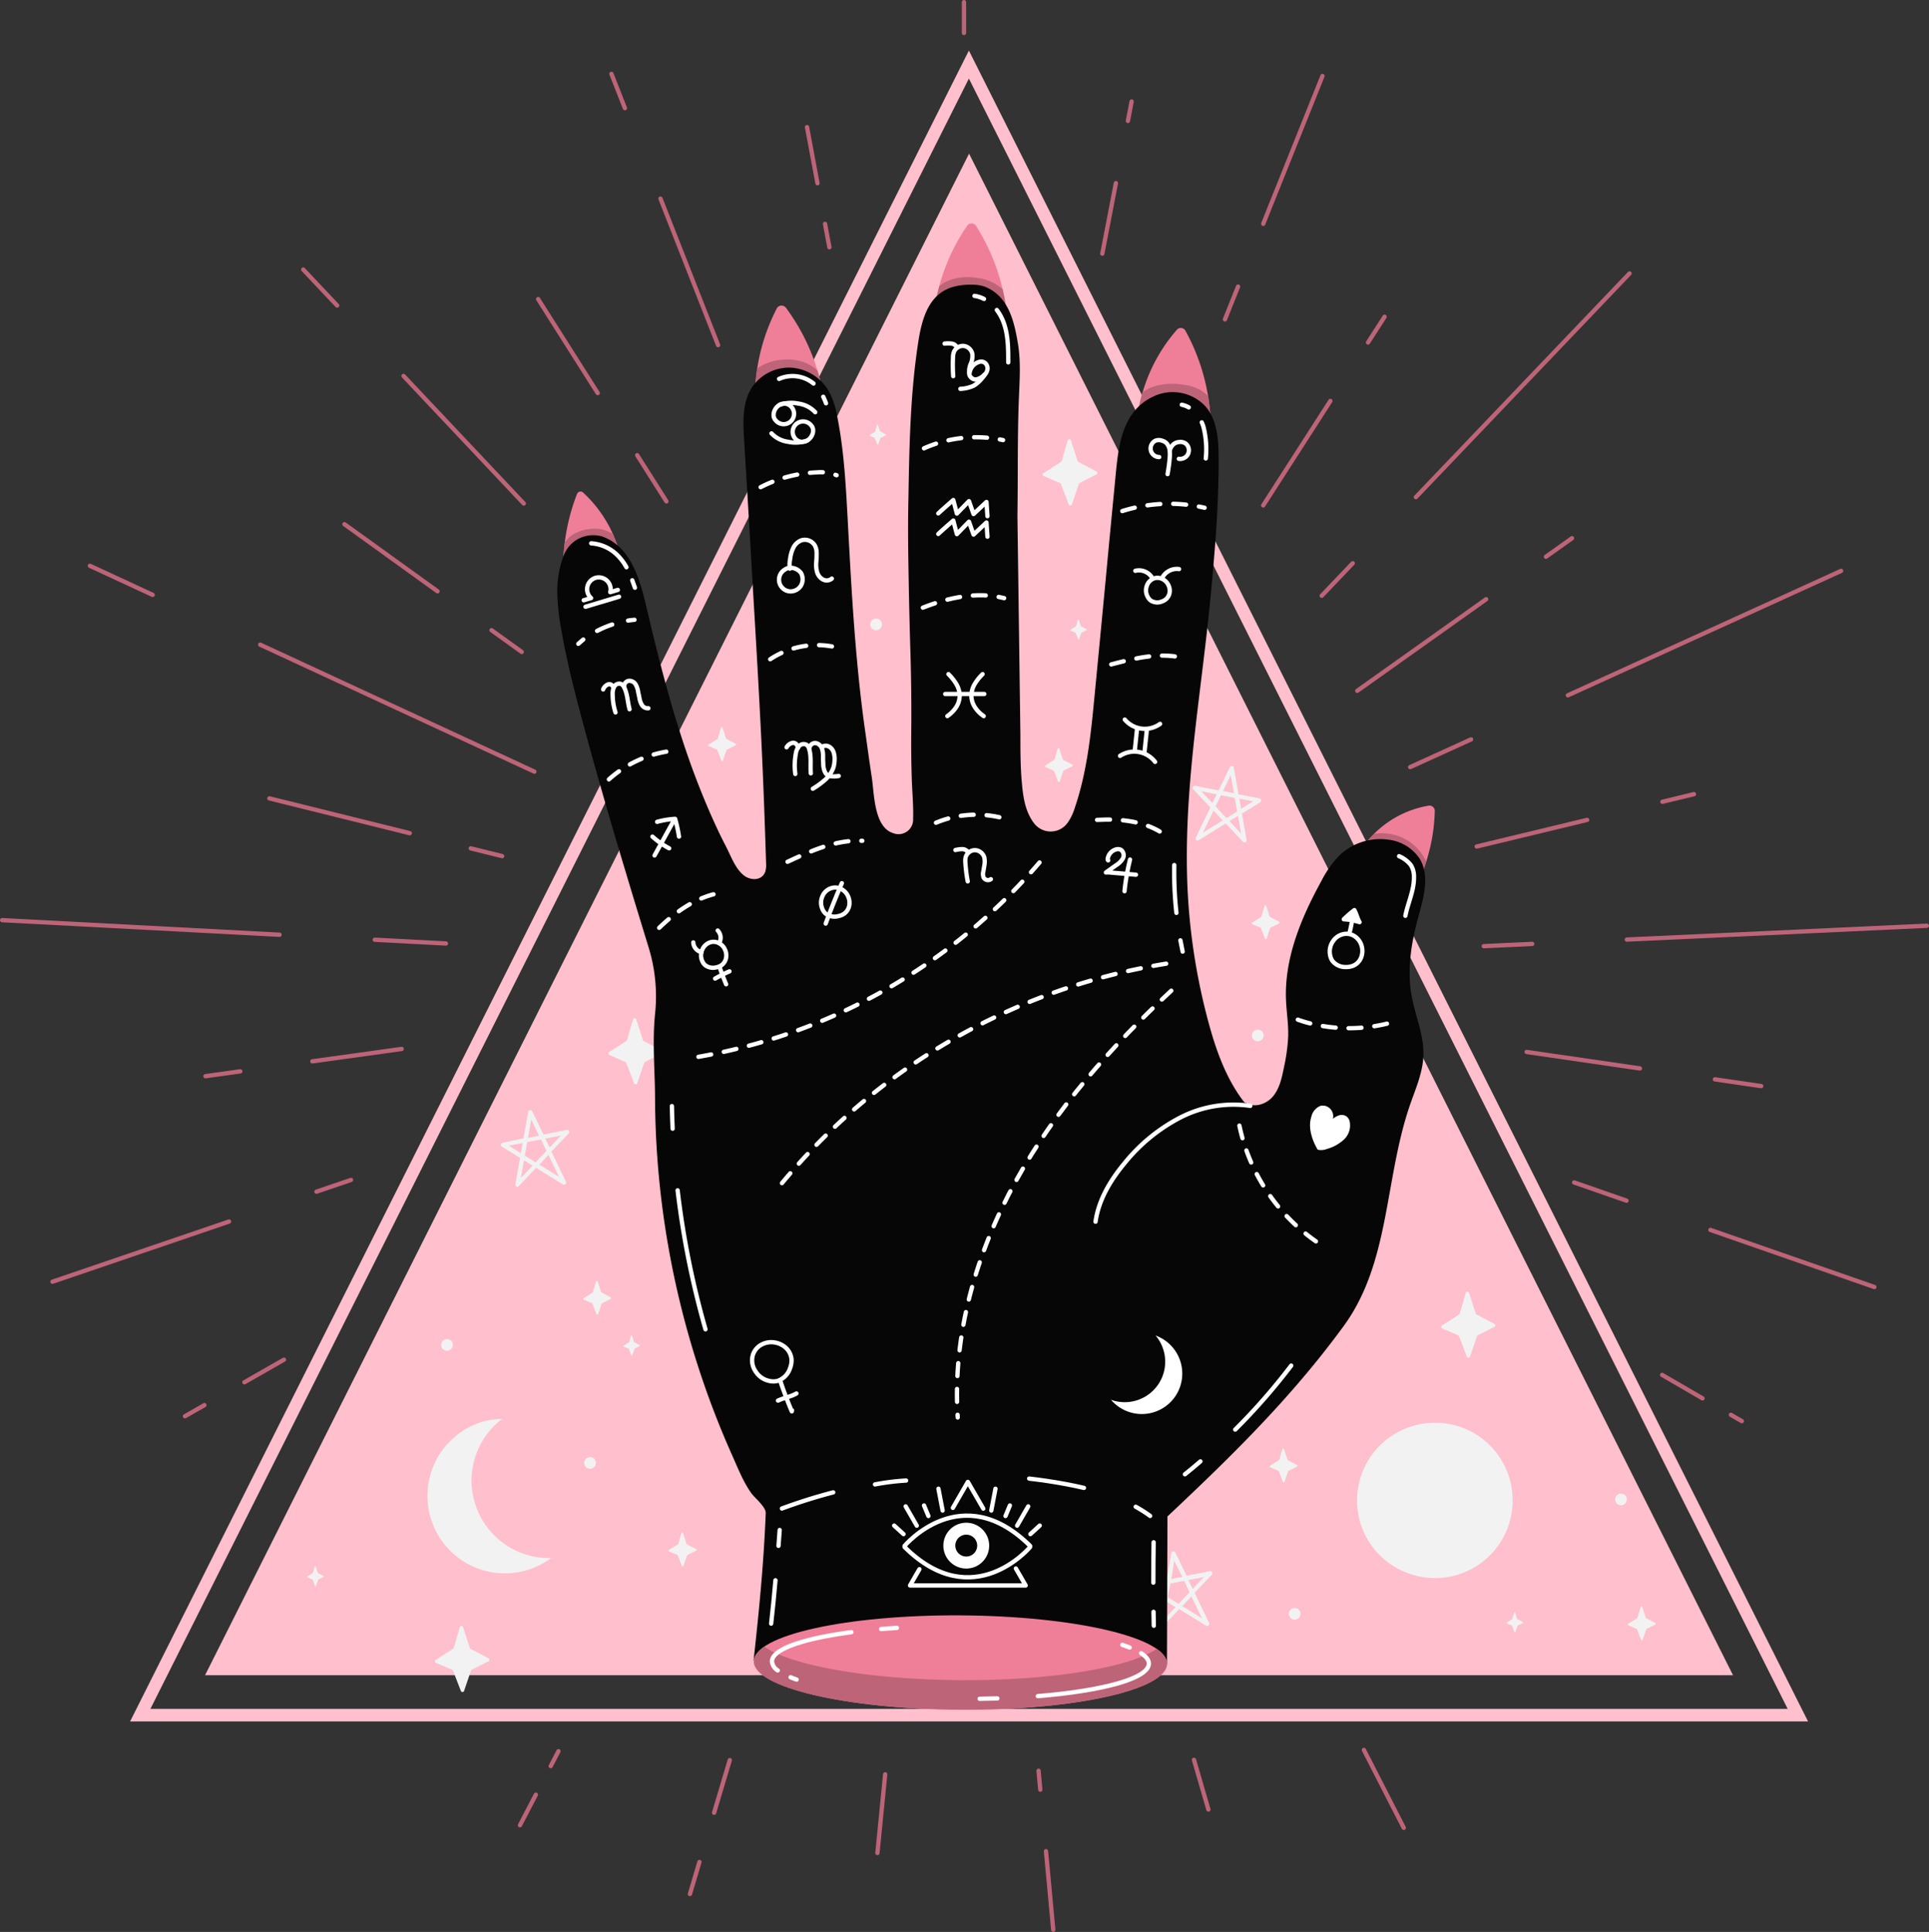 <svg xmlns="http://www.w3.org/2000/svg" viewBox="0 0 447.96 448.66"><rect x="0" y="0" width="447.96" height="448.66" fill="#333333" stroke="none"/><defs><style>.cls-1,.cls-7,.cls-8,.cls-9{fill:none;}.cls-1{stroke:#bd6478;stroke-miterlimit:10;}.cls-1,.cls-10,.cls-7,.cls-8,.cls-9{stroke-linecap:round;}.cls-2{fill:#ffbfcd;}.cls-3{fill:#f2f2f2;}.cls-4{fill:#ef7f98;}.cls-5{fill:#bd6478;}.cls-6{fill:#060606;}.cls-10,.cls-7,.cls-8,.cls-9{stroke:#fff;stroke-linejoin:round;}.cls-8{stroke-dasharray:3.81 3.81;}.cls-9{stroke-dasharray:3;}.cls-10,.cls-11{fill:#fff;}</style></defs><title>astro-svg-1</title><g id="Layer_2" data-name="Layer 2"><g id="OBJECTS"><line class="cls-1" x1="223.86" y1="7.66" x2="223.86" y2="0.5"/><line class="cls-1" x1="261.93" y1="28.08" x2="262.79" y2="23.58"/><line class="cls-1" x1="255.98" y1="58.91" x2="259.14" y2="42.53"/><line class="cls-1" x1="293.35" y1="51.98" x2="307.11" y2="17.65"/><line class="cls-1" x1="284.46" y1="74.17" x2="287.51" y2="66.55"/><line class="cls-1" x1="317.69" y1="79.54" x2="321.53" y2="73.56"/><line class="cls-1" x1="293.35" y1="117.37" x2="308.95" y2="93.11"/><line class="cls-1" x1="328.81" y1="115.45" x2="378.42" y2="63.5"/><line class="cls-1" x1="306.94" y1="138.35" x2="314.14" y2="130.8"/><line class="cls-1" x1="359" y1="129.3" x2="365.06" y2="124.99"/><line class="cls-1" x1="315.19" y1="160.43" x2="345.12" y2="139.16"/><line class="cls-1" x1="364.09" y1="161.48" x2="427.55" y2="132.58"/><line class="cls-1" x1="327.47" y1="178.15" x2="341.62" y2="171.71"/><line class="cls-1" x1="386.05" y1="186.2" x2="393.37" y2="184.43"/><line class="cls-1" x1="342.92" y1="196.59" x2="368.57" y2="190.41"/><line class="cls-1" x1="377.79" y1="218.2" x2="447.46" y2="214.99"/><line class="cls-1" x1="344.57" y1="219.73" x2="355.81" y2="219.21"/><line class="cls-1" x1="398.24" y1="250.66" x2="408.99" y2="252.23"/><line class="cls-1" x1="354.52" y1="244.3" x2="380.83" y2="248.13"/><line class="cls-1" x1="397.2" y1="285.63" x2="435.27" y2="298.89"/><line class="cls-1" x1="365.55" y1="274.6" x2="377.72" y2="278.84"/><line class="cls-1" x1="401.96" y1="328.57" x2="404.5" y2="330.04"/><line class="cls-1" x1="385.99" y1="319.3" x2="395.37" y2="324.75"/><line class="cls-1" x1="316.73" y1="406.4" x2="325.99" y2="424.49"/><line class="cls-1" x1="277.27" y1="408.7" x2="280.62" y2="420.23"/><line class="cls-1" x1="242.9" y1="429.91" x2="244.59" y2="448.16"/><line class="cls-1" x1="241.18" y1="411.23" x2="241.58" y2="415.62"/><line class="cls-1" x1="205.56" y1="412.06" x2="203.76" y2="430.33"/><line class="cls-1" x1="162.43" y1="432.42" x2="160.22" y2="439.85"/><line class="cls-1" x1="169.47" y1="408.76" x2="165.83" y2="420.98"/><line class="cls-1" x1="124.44" y1="416.79" x2="120.74" y2="423.89"/><line class="cls-1" x1="129.69" y1="406.69" x2="127.89" y2="410.15"/><line class="cls-1" x1="47.47" y1="326.32" x2="42.95" y2="328.9"/><line class="cls-1" x1="65.95" y1="315.76" x2="56.76" y2="321.01"/><line class="cls-1" x1="53.19" y1="283.68" x2="12.19" y2="297.66"/><line class="cls-1" x1="81.51" y1="274.02" x2="73.49" y2="276.75"/><line class="cls-1" x1="55.81" y1="248.8" x2="47.71" y2="249.93"/><line class="cls-1" x1="93.28" y1="243.6" x2="72.53" y2="246.48"/><line class="cls-1" x1="64.92" y1="217.08" x2="0.5" y2="213.69"/><line class="cls-1" x1="103.56" y1="219.11" x2="87.03" y2="218.24"/><line class="cls-1" x1="95.16" y1="193.5" x2="62.56" y2="185.41"/><line class="cls-1" x1="116.61" y1="198.82" x2="109.33" y2="197.02"/><line class="cls-1" x1="35.45" y1="138.15" x2="20.88" y2="131.4"/><line class="cls-1" x1="124.09" y1="179.2" x2="60.42" y2="149.71"/><line class="cls-1" x1="101.61" y1="137.32" x2="79.99" y2="121.74"/><line class="cls-1" x1="121.16" y1="151.4" x2="114.14" y2="146.35"/><line class="cls-1" x1="78.3" y1="70.96" x2="70.42" y2="62.6"/><line class="cls-1" x1="121.63" y1="116.93" x2="93.71" y2="87.31"/><line class="cls-1" x1="138.8" y1="91.28" x2="124.97" y2="69.46"/><line class="cls-1" x1="154.76" y1="116.44" x2="147.97" y2="105.72"/><line class="cls-1" x1="145.12" y1="25.12" x2="141.99" y2="17.16"/><line class="cls-1" x1="166.76" y1="80.15" x2="153.38" y2="46.13"/><line class="cls-1" x1="189.84" y1="42.56" x2="187.41" y2="29.53"/><line class="cls-1" x1="192.61" y1="57.43" x2="191.59" y2="51.99"/><path class="cls-2" d="M419.87,399.78H30.21l1.06-2.11L225,11.74ZM34.93,396.86H415.14L225,18.24Z"/><polygon class="cls-2" points="225.04 35.68 313.75 212.36 402.45 389.04 225.04 389.04 47.62 389.04 136.33 212.36 225.04 35.68"/><path class="cls-3" d="M334.83,307.84l4-2.57A.48.48,0,0,0,339,305l1.38-4.77a.4.4,0,0,1,.76,0l1.56,4.8a.39.39,0,0,0,.19.23l4.15,2.18a.4.4,0,0,1,0,.71l-3.86,1.95a.39.39,0,0,0-.19.23l-1.61,4.7a.4.4,0,0,1-.75,0l-1.81-4.72a.4.4,0,0,0-.22-.22l-3.72-1.59A.39.39,0,0,1,334.83,307.84Z"/><path class="cls-3" d="M101.22,385.46l4-2.58a.41.41,0,0,0,.17-.22l1.37-4.77a.4.4,0,0,1,.77,0l1.56,4.8a.39.39,0,0,0,.19.23l4.15,2.18a.4.4,0,0,1,0,.71l-3.86,1.95a.42.42,0,0,0-.2.23l-1.6,4.7a.4.4,0,0,1-.75,0L105.21,388a.43.43,0,0,0-.21-.23l-3.73-1.58A.4.4,0,0,1,101.22,385.46Z"/><path class="cls-3" d="M141.44,244.32l4-2.57a.33.33,0,0,0,.17-.23l1.38-4.77a.4.4,0,0,1,.76,0l1.56,4.79a.48.48,0,0,0,.2.24l4.14,2.17a.4.4,0,0,1,0,.71l-3.86,1.95a.38.38,0,0,0-.2.23l-1.6,4.71a.4.4,0,0,1-.75,0l-1.82-4.72a.4.4,0,0,0-.22-.22L141.5,245A.4.4,0,0,1,141.44,244.32Z"/><path class="cls-3" d="M294.93,340.41l2.06-1.32a.15.15,0,0,0,.08-.11l.71-2.44a.2.2,0,0,1,.39,0L299,339a.15.15,0,0,0,.1.12l2.12,1.12a.2.2,0,0,1,0,.36l-2,1a.17.17,0,0,0-.1.12l-.82,2.41a.21.21,0,0,1-.39,0L297,341.7a.22.22,0,0,0-.11-.12l-1.9-.81A.2.2,0,0,1,294.93,340.41Z"/><path class="cls-3" d="M155.38,359.94l2.06-1.31a.27.27,0,0,0,.09-.12l.7-2.44a.21.21,0,0,1,.4,0l.79,2.46a.22.22,0,0,0,.1.11l2.13,1.12a.2.2,0,0,1,0,.36l-2,1a.25.25,0,0,0-.11.12l-.82,2.41a.2.2,0,0,1-.38,0l-.93-2.42a.25.25,0,0,0-.11-.12l-1.91-.81A.2.2,0,0,1,155.38,359.94Z"/><path class="cls-3" d="M144.83,312.5l1.23-.78a.18.18,0,0,0,.05-.07l.42-1.46a.12.12,0,0,1,.23,0l.48,1.46a.11.11,0,0,0,.06.07l1.26.67a.12.12,0,0,1,0,.21l-1.18.6a.11.11,0,0,0-.06.07l-.49,1.43a.12.12,0,0,1-.23,0l-.55-1.44a.12.12,0,0,0-.07-.07l-1.13-.48A.13.13,0,0,1,144.83,312.5Z"/><path class="cls-3" d="M202,101l1.23-.78a.18.18,0,0,0,0-.07l.42-1.46a.12.12,0,0,1,.23,0l.48,1.46a.11.11,0,0,0,.06.07l1.26.67a.12.12,0,0,1,0,.21l-1.18.6a.11.11,0,0,0-.06.07l-.49,1.43a.12.12,0,0,1-.23,0l-.55-1.44a.12.12,0,0,0-.07-.07l-1.13-.48A.13.13,0,0,1,202,101Z"/><path class="cls-3" d="M248.59,146.25l1.23-.78a.18.18,0,0,0,.05-.07l.42-1.46a.12.12,0,0,1,.23,0l.48,1.46a.11.11,0,0,0,.06.07l1.26.67a.12.12,0,0,1,0,.21l-1.18.6a.14.14,0,0,0-.06.07l-.48,1.43a.12.12,0,0,1-.23,0l-.56-1.44a.11.11,0,0,0-.06-.07l-1.14-.48A.13.13,0,0,1,248.59,146.25Z"/><path class="cls-3" d="M349.91,376.81l1.23-.78a.18.18,0,0,0,.05-.07l.42-1.46a.12.12,0,0,1,.23,0l.48,1.46a.11.11,0,0,0,.06.07l1.26.67a.12.12,0,0,1,0,.21l-1.18.6a.11.11,0,0,0-.06.07l-.49,1.43a.12.12,0,0,1-.23,0l-.55-1.44a.12.12,0,0,0-.07-.07l-1.13-.48A.13.13,0,0,1,349.91,376.81Z"/><path class="cls-3" d="M71.39,366.11l1.22-.78a.13.13,0,0,0,.06-.07l.42-1.46a.12.12,0,0,1,.23,0l.47,1.46a.11.11,0,0,0,.06.07l1.27.67a.12.12,0,0,1,0,.21l-1.18.6a.11.11,0,0,0-.06.07l-.49,1.43a.12.12,0,0,1-.23,0l-.55-1.44a.16.16,0,0,0-.07-.07l-1.13-.48A.12.12,0,0,1,71.39,366.11Z"/><path class="cls-3" d="M135.56,301.48l2.05-1.32a.16.16,0,0,0,.09-.11l.71-2.45a.2.2,0,0,1,.39,0l.8,2.45a.17.17,0,0,0,.1.12l2.12,1.11a.21.21,0,0,1,0,.37l-2,1a.16.16,0,0,0-.1.11l-.82,2.41a.21.21,0,0,1-.39,0l-.93-2.41a.19.19,0,0,0-.11-.12l-1.9-.81A.2.2,0,0,1,135.56,301.48Z"/><path class="cls-3" d="M290.8,214.25l2.06-1.32a.2.2,0,0,0,.08-.12l.71-2.44a.2.2,0,0,1,.39,0l.8,2.46a.19.19,0,0,0,.1.12l2.12,1.11a.21.21,0,0,1,0,.37l-2,1a.23.23,0,0,0-.1.12l-.82,2.41a.21.21,0,0,1-.39,0l-.93-2.42a.2.2,0,0,0-.11-.11l-1.9-.81A.2.2,0,0,1,290.8,214.25Z"/><path class="cls-3" d="M242.76,177.77l2.05-1.32a.18.18,0,0,0,.09-.12l.71-2.44a.2.2,0,0,1,.39,0l.8,2.46a.19.19,0,0,0,.1.12l2.12,1.11a.21.21,0,0,1,0,.37l-2,1a.19.19,0,0,0-.1.12l-.82,2.41a.21.21,0,0,1-.39,0l-.93-2.42a.2.2,0,0,0-.11-.11l-1.9-.81A.2.2,0,0,1,242.76,177.77Z"/><path class="cls-3" d="M164.56,172.92l2.06-1.32a.15.15,0,0,0,.08-.11l.71-2.45a.2.2,0,0,1,.39,0l.8,2.45a.2.2,0,0,0,.1.12l2.12,1.11a.21.21,0,0,1,0,.37l-2,1a.18.18,0,0,0-.1.11l-.82,2.41a.2.2,0,0,1-.38,0l-.93-2.41a.18.18,0,0,0-.12-.12l-1.9-.81A.2.2,0,0,1,164.56,172.92Z"/><path class="cls-3" d="M378.14,377.09l2.06-1.31a.2.2,0,0,0,.08-.12l.71-2.44a.2.2,0,0,1,.39,0l.8,2.46a.16.16,0,0,0,.1.11l2.12,1.12a.2.2,0,0,1,0,.36l-2,1a.2.2,0,0,0-.1.12l-.82,2.41a.21.21,0,0,1-.39,0l-.93-2.41a.25.25,0,0,0-.11-.12l-1.9-.81A.2.2,0,0,1,378.14,377.09Z"/><path class="cls-3" d="M242.38,109.84l4-2.57a.48.48,0,0,0,.17-.23l1.38-4.77a.4.4,0,0,1,.76,0l1.56,4.79a.38.38,0,0,0,.2.23l4.14,2.18a.4.4,0,0,1,0,.71l-3.87,2a.39.39,0,0,0-.19.23l-1.6,4.7a.4.4,0,0,1-.76,0l-1.81-4.72a.4.4,0,0,0-.22-.22l-3.72-1.59A.39.39,0,0,1,242.38,109.84Z"/><path class="cls-3" d="M128,361.83a18,18,0,1,1-17-31.32,17.78,17.78,0,0,1,5.61-1A18,18,0,0,0,128,361.83Z"/><path class="cls-3" d="M351.27,348.48a18,18,0,0,1-18,18,17.71,17.71,0,0,1-5.63-.9,18,18,0,0,1,0-34.28,17.71,17.71,0,0,1,5.63-.9A18,18,0,0,1,351.27,348.48Z"/><path class="cls-3" d="M105.16,312.33a1.36,1.36,0,1,1-1.35-1.36A1.35,1.35,0,0,1,105.16,312.33Z"/><circle class="cls-3" cx="137.02" cy="339.74" r="1.36"/><path class="cls-3" d="M377.79,348.22a1.36,1.36,0,1,1-1.36-1.36A1.36,1.36,0,0,1,377.79,348.22Z"/><circle class="cls-3" cx="203.45" cy="145.01" r="1.36"/><circle class="cls-3" cx="300.65" cy="374.79" r="1.36"/><path class="cls-3" d="M293.45,240.47a1.36,1.36,0,1,1-1.36-1.36A1.35,1.35,0,0,1,293.45,240.47Z"/><path class="cls-3" d="M289,195.64a.5.5,0,0,1-.36-.16l-4-4.23-6.22,3.85a.5.5,0,0,1-.6,0,.51.51,0,0,1-.12-.59l3.37-7-3.94-4.18a.49.49,0,0,1,.45-.83l5.4,1.06,2.6-5.39a.5.5,0,0,1,.52-.28.48.48,0,0,1,.42.41l1.09,6.16,4.86.95a.5.5,0,0,1,.17.92l-4.23,2.62,1.08,6.13a.49.49,0,0,1-.27.53A.43.43,0,0,1,289,195.64Zm-3.49-4.93,2.71,2.87-.73-4.1Zm-3.7-2.45-2.46,5.09,4.59-2.84Zm.46-1L284.8,190l2.5-1.54-.56-3.15-3.2-.63Zm5.53-1.8.42,2.37,2.81-1.74Zm-8.88-1.74,2.62,2.76,1-2Zm5.08,0,2.56.51L285.8,180Z"/><path class="cls-3" d="M120.18,275.62a.46.46,0,0,1-.23-.06.5.5,0,0,1-.27-.53l1.09-6.13-4.23-2.62a.48.48,0,0,1-.23-.51.47.47,0,0,1,.39-.4l4.86-1,1.09-6.16a.5.5,0,0,1,.43-.41.48.48,0,0,1,.51.28l2.61,5.39,5.39-1.06a.5.5,0,0,1,.46.83l-4,4.18,3.37,7a.5.5,0,0,1-.11.59.5.5,0,0,1-.6.05l-6.22-3.85-4,4.23A.52.52,0,0,1,120.18,275.62Zm1.5-6.15-.72,4.09,2.71-2.87Zm3.56,1,4.59,2.84-2.46-5.09Zm-3.37-2.08,2.5,1.54,2.53-2.68-1.27-2.63-3.2.62Zm-3.72-2.31,2.81,1.74.41-2.37Zm8.49-1.66,1,2.06,2.61-2.77ZM123.37,260l-.76,4.26,2.57-.51Z"/><path class="cls-3" d="M269.53,378.1a.44.44,0,0,1-.22-.05.5.5,0,0,1-.27-.53l1.09-6.13-4.24-2.62a.52.52,0,0,1-.23-.52.51.51,0,0,1,.4-.4l4.86-1,1.09-6.16a.5.5,0,0,1,.42-.41.49.49,0,0,1,.52.28l2.6,5.38,5.4-1.05a.5.5,0,0,1,.46.83l-4,4.18,3.37,7a.47.47,0,0,1-.12.58.48.48,0,0,1-.59.06l-6.23-3.85-4,4.23A.51.51,0,0,1,269.53,378.1ZM271,372l-.72,4.1,2.71-2.87Zm3.55,1,4.59,2.84-2.46-5.1Zm-3.36-2.09,2.5,1.55,2.53-2.68L275,367.12l-3.21.63Zm-3.73-2.3,2.81,1.74.42-2.37Zm8.5-1.66,1,2.05,2.62-2.76Zm-3.28-4.5L272,366.7l2.57-.51Z"/><path class="cls-4" d="M331.85,187.09a23.4,23.4,0,0,0-17.93,14.4l12.23,7.85a13.62,13.62,0,0,0,3.6-5.35,42.1,42.1,0,0,0,3.44-15.6A1.23,1.23,0,0,0,331.85,187.09Z"/><path class="cls-5" d="M331.21,200.09a40.51,40.51,0,0,1-1.46,3.9,13.55,13.55,0,0,1-3.6,5.35l-12.23-7.85a23.23,23.23,0,0,1,5.16-7.82,11.28,11.28,0,0,1,12.13,6.42Z"/><path class="cls-4" d="M273.3,76.58a38.6,38.6,0,0,0-9.51,25.9h17.3a47.4,47.4,0,0,0-5.82-25.7A1.21,1.21,0,0,0,273.3,76.58Z"/><path class="cls-5" d="M281.09,102.49H263.78a36,36,0,0,1,1.55-11.39,10.19,10.19,0,0,1,3.28-1.55,15.64,15.64,0,0,1,6.64-.13,10.64,10.64,0,0,1,3.37,1.08A8.4,8.4,0,0,1,280.54,92,45.39,45.39,0,0,1,281.09,102.49Z"/><path class="cls-4" d="M224.59,52.46c-5.52,7.91-8,17.32-8.53,26.78L234,80.59a47.53,47.53,0,0,0-7.34-28.12A1.21,1.21,0,0,0,224.59,52.46Z"/><path class="cls-5" d="M234,80.59l-17.89-1.35a59.81,59.81,0,0,1,2.05-12.83,9.13,9.13,0,0,1,3.12-1.59,13.22,13.22,0,0,1,5.67-.27,11.35,11.35,0,0,1,3.5,1,13.27,13.27,0,0,1,2.37,1.59A45.74,45.74,0,0,1,234,80.59Z"/><path class="cls-4" d="M135.39,114.37a.87.87,0,0,0-1.39.34,46.92,46.92,0,0,0-3,21.43l14.47,1.11a38.53,38.53,0,0,0-3-12.9A29.22,29.22,0,0,0,135.39,114.37Z"/><path class="cls-5" d="M145.37,135.92a8.82,8.82,0,0,1-.42,1.29L131,136.13a43.69,43.69,0,0,1,.14-10.15s0,0,0,0a8.9,8.9,0,0,1,1.19-1.33,6.89,6.89,0,0,1,1.65-1,9.8,9.8,0,0,1,5.31-.79,7.48,7.48,0,0,1,3,1.15,2.6,2.6,0,0,1,.16.34A37.61,37.61,0,0,1,145.37,135.92Z"/><path class="cls-4" d="M180.37,71.66a45.47,45.47,0,0,0-4.85,25.17l16.3.87a47.47,47.47,0,0,0-9.3-26.21A1.26,1.26,0,0,0,180.37,71.66Z"/><path class="cls-5" d="M191.82,97.7l-16.29-.87a43,43,0,0,1,.3-11.21,8.47,8.47,0,0,1,.79-.54,11.39,11.39,0,0,1,4.62-1.5,11.83,11.83,0,0,1,5.22.47,8.52,8.52,0,0,1,3.39,2.06A45.83,45.83,0,0,1,191.82,97.7Z"/><path class="cls-6" d="M289.17,256c1.95,1.41,4.88.48,6.43-1.36s2.07-4.32,2.55-6.69a43.51,43.51,0,0,0,1-7.25c.08-2.86-.4-5.7-.51-8.56-.37-9.68,3.53-19,8.2-27.51a24.62,24.62,0,0,1,4.24-6A13.69,13.69,0,0,1,322.4,195a10.13,10.13,0,0,1,7.28,4.42c2.43,4,.89,9.11-.34,13.62-1.62,5.92-2.62,12.15-1.53,18.19.83,4.65,2.88,9.13,2.74,13.84-.11,3.73-1.59,7.26-2.85,10.77C321.43,273.37,323,293,312,308c-12.14,16.6-25.9,30.08-40.89,44.17L271,386.41l-96-.78c1.28-11.61,2.36-22.55,2.82-34.22.06-1.46-2.53-3.51-3.35-4.65-1.89-2.63-3.14-5.89-4.48-8.87a204.29,204.29,0,0,1-7.64-19.83,206.5,206.5,0,0,1-9-41.49,204.13,204.13,0,0,1-1.23-21c0-6.71-.68-13.4,0-20.12a38.58,38.58,0,0,0-1.41-15.15c-5.86-19.09-11.64-38.21-16.69-57.53-.7-2.71-1.39-5.44-2-8.18s-1.18-5.36-1.61-8.07a51.74,51.74,0,0,1-1-9.19,23.47,23.47,0,0,1,1.59-8.57,7.36,7.36,0,0,1,2.17-2.88,7.44,7.44,0,0,1,6.51-1.34,6.18,6.18,0,0,1,.72.26c6.57,2.74,8.45,10.78,9.91,17l.33,1.41c2.48,10.44,5.17,20.84,8.62,31,1.72,5.06,3.63,10,5.79,14.94,1.08,2.43,2.19,4.84,3.42,7.19s2.24,5.35,4.25,6.94c1.58,1.26,4.24,1.31,5-.86a5.66,5.66,0,0,0,.18-2c-.3-9.66-.65-19.31-1.12-28.95-.56-11.44-1.23-22.87-1.91-34.3q-1-17.62-2.09-35.24c-.23-4-.4-8.32,1.7-11.75a10.41,10.41,0,0,1,9.13-4.8,10.93,10.93,0,0,1,8.83,5.42,19.48,19.48,0,0,1,2,6c1.5,7.52,1.94,15.2,2.36,22.86.59,10.84,1.14,21.69,2.11,32.5.5,5.63,1.11,11.24,1.89,16.84.55,3.87,1.07,7.73,1.66,11.59.56,3.7.49,11.53,4.95,12.89a3.38,3.38,0,0,0,4.64-3.26c.09-3.2-.22-6.4-.32-9.59s-.15-6.62-.12-9.92c.07-6.54,0-13.08-.2-19.62s-.35-13.21-.45-19.82c-.09-5.21-.12-10.42,0-15.63.21-12.16.43-24.36,2.31-36.38.82-5.18,2.38-11,8-12.61,2.07-.61,5.6-.84,7.6,0,5.3,2.19,6.66,7.91,7.53,13.23.68,4.16.38,8.41.21,12.62-.2,4.87-.23,9.74-.26,14.61q0,6.45-.08,12.88l.69,50.77c0,3.44,0,6.89.28,10.32s.65,6.73,2.46,9.5a4.67,4.67,0,0,0,.36.51,4.84,4.84,0,0,0,7.93-.1,12.4,12.4,0,0,0,1.63-3.47c2.72-8,3.66-16.48,4.46-24.88q1.35-14,2.69-28.07c.75-8.15,1.55-16.3,2.33-24.44.6-6.29,1.45-13.67,7.4-17.34a16.41,16.41,0,0,1,2-1,10.43,10.43,0,0,1,10.7,1.86c3.16,2.77,3.71,7.5,3.78,11.49.07,4.45-.08,9-.29,13.39-.29,6-.83,12-1.37,18-2.07,22.82-6.09,43.44-5.68,65.67a144.61,144.61,0,0,0,5.1,35.58c1.72,6.32,4,12.57,7.83,17.71a5.63,5.63,0,0,0,.81.87"/><ellipse class="cls-4" cx="223.03" cy="386.09" rx="10.96" ry="47.99" transform="translate(-164.37 606.84) rotate(-89.66)"/><path class="cls-5" d="M271,386.38c0,6-21.55,10.82-48,10.67s-48-5.19-47.92-11.24c0-1.2.85-2.34,2.4-3.4,6.28,4.4,24.28,7.65,45.52,7.78s39.34-2.93,45.65-7.28C270.18,384,271,385.18,271,386.38Z"/><path class="cls-7" d="M134.29,149.52c.38-.33.76-.65,1.16-1"/><path class="cls-8" d="M138.66,146.52a23.15,23.15,0,0,1,5.32-2"/><path class="cls-7" d="M145.85,144.12c.49-.08,1-.14,1.49-.18"/><path class="cls-9" d="M176.64,113.14a31.11,31.11,0,0,1,13.09-3.44,10,10,0,0,1,4.55.67"/><path class="cls-9" d="M214.57,104.12a29.77,29.77,0,0,1,18.36-1.91"/><path class="cls-9" d="M260.62,118.69a36.26,36.26,0,0,1,19.11-.77"/><path class="cls-9" d="M141.4,181a26.6,26.6,0,0,1,14.86-6.65"/><path class="cls-9" d="M178.86,153.1a19.64,19.64,0,0,1,16.34-2.51"/><path class="cls-9" d="M214.31,141.12c6-2.37,12.64-3.8,18.88-2.21"/><path class="cls-9" d="M258.05,154.3c5.73-1.51,11.83-3,17.49-1.28"/><path class="cls-9" d="M182.88,200.14c5.51-2.56,11.3-5.19,17.37-4.87"/><path class="cls-9" d="M217.36,191.07a24.34,24.34,0,0,1,17.22-.56"/><path class="cls-9" d="M254.77,190.41c5.5-.31,11.37.28,15.82,3.53"/><path class="cls-9" d="M153.07,215.48c4.27-4.14,9.5-7.7,15.42-8.31"/><path class="cls-9" d="M301.39,236.8a27,27,0,0,0,2.74.84,37.26,37.26,0,0,0,19-.18"/><path class="cls-9" d="M287.82,261.41a43.66,43.66,0,0,0,19.84,28.23"/><path class="cls-9" d="M241.4,200.3a134.49,134.49,0,0,1-79.61,45.2"/><path class="cls-9" d="M270.81,223.8a146.15,146.15,0,0,0-89.67,51.51"/><path class="cls-9" d="M272,230.07c-14,13-26.86,27.49-36.1,44.21s-14.75,35.84-13.49,54.9"/><path class="cls-7" d="M263.74,349.92a30.07,30.07,0,0,1,3.35,2.13"/><path class="cls-7" d="M239,343.38c2.86.33,5.7.75,8.53,1.28,1.4.26,2.8.55,4.19.88"/><path class="cls-7" d="M181.58,350.33a123.65,123.65,0,0,1,11.91-3.75"/><path class="cls-7" d="M203.2,344.73a54.78,54.78,0,0,1,7.22-.9"/><path class="cls-7" d="M231.61,394.43c-1.35,0-2.73.07-4.12.09"/><path class="cls-7" d="M265,383.93c1.17.77,1.8,1.58,1.79,2.42,0,3.43-10.6,6.31-25.78,7.55"/><path class="cls-7" d="M260.64,382c.6.2,1.17.4,1.69.61"/><path class="cls-7" d="M204.62,378.32q1.78-.15,3.66-.27"/><path class="cls-7" d="M180.61,387.93a2.77,2.77,0,0,1-1.34-2.1c0-2.84,7.29-5.31,18.44-6.78"/><path class="cls-7" d="M185,390.05c-.5-.18-1-.35-1.41-.53"/><path class="cls-7" d="M156.2,262.12c-.08-1.75-.14-3.5-.17-5.25"/><path class="cls-7" d="M163.83,308.71a203.77,203.77,0,0,1-6.47-32.27"/><path class="cls-7" d="M286.85,332a143.6,143.6,0,0,0,13-14.86"/><path class="cls-7" d="M275.17,342.38q1.81-1.45,3.6-3"/><path class="cls-7" d="M324.9,198.84a6.92,6.92,0,0,1,2.73,2.06,5,5,0,0,1,.73,2.78c.05,3.08-1.41,6-2,9"/><path class="cls-7" d="M180.79,359l.27-3.68"/><path class="cls-7" d="M179.08,377.07q.57-5,1-10.08"/><path class="cls-7" d="M267.83,367.54q0-4.68.07-9.37"/><path class="cls-7" d="M267.94,377.55l-.06-3.23"/><path class="cls-7" d="M273.19,212a87.49,87.49,0,0,1-.5-11.1"/><path class="cls-7" d="M274.64,221c-.19-.87-.36-1.75-.52-2.62"/><path class="cls-7" d="M228.51,69.43a6.81,6.81,0,0,0-2.21-.71"/><path class="cls-7" d="M234.14,84.16c0-3.16,0-6.41-1.12-9.38A11.27,11.27,0,0,0,231.49,72"/><path class="cls-7" d="M279.08,98.09a8,8,0,0,1,.38,1,21,21,0,0,1,.55,7.38"/><path class="cls-7" d="M274.44,94a5.37,5.37,0,0,1,1.62.61"/><path class="cls-7" d="M191.18,92.14a15.72,15.72,0,0,1,.64,1.52"/><path class="cls-7" d="M180.92,88a7.71,7.71,0,0,1,8,1.07"/><path class="cls-7" d="M146.82,134.76c.22.58.42,1.16.62,1.73"/><path class="cls-7" d="M137.29,126.18a9.56,9.56,0,0,1,6.69,3.41,11.38,11.38,0,0,1,1.49,2.14"/><path class="cls-7" d="M254.41,283.72c.71-5.09,3.49-9.68,6.78-13.64a40.71,40.71,0,0,1,12.88-10.54,27,27,0,0,1,16.27-2.72"/><path class="cls-7" d="M143.47,137l-1.75.52a2.76,2.76,0,0,0-3.46-3.32,2.76,2.76,0,0,0-1,4.69l-1.71.51"/><line class="cls-7" x1="135.97" y1="140.91" x2="143.75" y2="138.58"/><path class="cls-7" d="M142.93,165.45a13.86,13.86,0,0,1-.66-4.28,3.31,3.31,0,0,1,.4-1.76,1.32,1.32,0,0,1,1.58-.56,1.71,1.71,0,0,1,.7.8c.78,1.55.79,3.38,1.24,5.06"/><path class="cls-7" d="M144.93,159.54a1.51,1.51,0,0,1,.31-1,1.27,1.27,0,0,1,1-.43,1.72,1.72,0,0,1,1.41.9,5,5,0,0,1,.54,1.66l.29,1.37a4.73,4.73,0,0,0,.58,1.68,1.59,1.59,0,0,0,1.5.76"/><path class="cls-7" d="M140.06,160.11a2,2,0,0,1,1-1.1,1,1,0,0,1,.52-.12.92.92,0,0,1,.58.32,1.4,1.4,0,0,1,.28.36"/><path class="cls-7" d="M152,198.67l4.31-7.82"/><path class="cls-7" d="M152.6,190.86a20.39,20.39,0,0,1,4.18-.69,33.57,33.57,0,0,1,.9,4.12"/><path class="cls-7" d="M151.51,194.29a19.76,19.76,0,0,0,3.88,2.72"/><path class="cls-7" d="M183.6,131.86a2.24,2.24,0,0,0-1.36.43,2.72,2.72,0,0,0,1.18,5.05A2.85,2.85,0,0,0,186,136a3,3,0,0,0,0-2.95,3.06,3.06,0,0,0-2.66-1.18"/><path class="cls-7" d="M183.42,132.06a6.56,6.56,0,0,1,.07-2.25,8,8,0,0,1,.73-2.58,3.44,3.44,0,0,1,1.94-1.77,2.71,2.71,0,0,1,3.12,1.31,3.84,3.84,0,0,1,.36,1.57,21.16,21.16,0,0,1-.09,2.25,6.43,6.43,0,0,0,.19,2.23,2.89,2.89,0,0,0,1.33,1.74,1.86,1.86,0,0,0,2.1-.19"/><path class="cls-7" d="M180.74,94.22a2.84,2.84,0,0,0-1,1.48,2.38,2.38,0,0,0-.06,1.06,1.87,1.87,0,0,0,.39.8,2.41,2.41,0,1,0,3.52-3.26A2.22,2.22,0,0,0,180.74,94.22Z"/><path class="cls-7" d="M181.11,94a8.13,8.13,0,0,1,4.36-.26,6.52,6.52,0,0,1,3.85,2"/><path class="cls-7" d="M187.74,102.12a2.9,2.9,0,0,0,1-1.49,2.33,2.33,0,0,0,.06-1,1.82,1.82,0,0,0-.39-.8,2.41,2.41,0,1,0-3.52,3.26A2.24,2.24,0,0,0,187.74,102.12Z"/><path class="cls-7" d="M187.37,102.34a7.94,7.94,0,0,1-4.36.26,6.47,6.47,0,0,1-3.85-1.95"/><path class="cls-7" d="M163.1,220.52A3.19,3.19,0,0,0,163,223a2.77,2.77,0,0,0,.72,1.12,3,3,0,0,0,2.64.53,3.26,3.26,0,0,0,1.16-.47,2.72,2.72,0,0,0,1.08-1.67,3.22,3.22,0,0,0-.25-2,3,3,0,0,0-1.34-1.44,2.61,2.61,0,0,0-2.2-.19A3,3,0,0,0,163.1,220.52Z"/><path class="cls-7" d="M191,208.12a3.62,3.62,0,0,0-.1,2.78,3.06,3.06,0,0,0,.8,1.25,3.34,3.34,0,0,0,3,.6,3.49,3.49,0,0,0,1.29-.53,3,3,0,0,0,1.22-1.87,3.65,3.65,0,0,0-.28-2.23,3.52,3.52,0,0,0-1.5-1.62,3,3,0,0,0-2.47-.21A3.3,3.3,0,0,0,191,208.12Z"/><path class="cls-7" d="M167.07,224.53c.46,1.37,1,2.73,1.55,4.06"/><path class="cls-7" d="M166.07,227.26a34.59,34.59,0,0,1,3.33-1.68"/><path class="cls-7" d="M161,218.86a2.4,2.4,0,0,0,.56,1.45,2.48,2.48,0,0,0,1.33.82"/><path class="cls-7" d="M166.67,216.1a2.47,2.47,0,0,1,.66,1.42A2.39,2.39,0,0,1,167,219"/><path class="cls-7" d="M191.75,214.49q1.73-4.76,3.75-9.39"/><path class="cls-7" d="M224.73,204.69a34.45,34.45,0,0,1-.54-4.29,4.22,4.22,0,0,1,.06-1.33,2.27,2.27,0,0,1,2.16-1.63,2.35,2.35,0,0,1,2.16,1.65,4.58,4.58,0,0,1,0,2l-.21,1.28a2.23,2.23,0,0,0,.08,1.47,1.16,1.16,0,0,0,1.66.34"/><path class="cls-7" d="M221.87,197.41a6.92,6.92,0,0,1,1.62-.21,1.6,1.6,0,0,1,1.35.79"/><path class="cls-7" d="M257.34,199.81c-.13-.09-.12-.3-.09-.46a2.68,2.68,0,0,1,2.17-2.14,1.53,1.53,0,0,1,.92.17,1.59,1.59,0,0,1,.41,2,4.57,4.57,0,0,1-1.6,1.58l-2.33,1.66a3.69,3.69,0,0,1,.88,0l6.09.52"/><path class="cls-7" d="M262.42,199.62a52.06,52.06,0,0,0-1.28,7.35"/><path class="cls-7" d="M261.2,167.11a6.08,6.08,0,0,0,8.2,1"/><path class="cls-7" d="M268.24,176.94a6.07,6.07,0,0,0-8.14-1.4"/><line class="cls-7" x1="264.06" y1="169.17" x2="263.51" y2="174.42"/><line class="cls-7" x1="266.32" y1="169.53" x2="265.77" y2="174.78"/><path class="cls-7" d="M266.29,136.14a3,3,0,0,0,.17,2.34,2.6,2.6,0,0,0,.79,1,2.8,2.8,0,0,0,2.54.22,3.27,3.27,0,0,0,1-.56,2.59,2.59,0,0,0,.84-1.68,3,3,0,0,0-.44-1.84,2.89,2.89,0,0,0-1.41-1.22,2.5,2.5,0,0,0-2.09.05A2.78,2.78,0,0,0,266.29,136.14Z"/><path class="cls-7" d="M263.65,132.56a3.57,3.57,0,0,1,4,1.78"/><path class="cls-7" d="M269.84,134.29a3.87,3.87,0,0,1,1.64-1.71,3.81,3.81,0,0,1,2.32-.42"/><path class="cls-7" d="M269.19,106.15a2,2,0,0,1-1.56-3.24,1.85,1.85,0,0,1,.68-.56,2.18,2.18,0,0,1,1.57,0,2.34,2.34,0,0,1,1,.57,2.92,2.92,0,0,1,.73,1.59,9,9,0,0,1,0,2.08c-.09,1.18-.28,2.35-.47,3.52"/><path class="cls-7" d="M273.76,106.56a2.08,2.08,0,0,0,1.95-.81,2.06,2.06,0,0,0,.16-2.1,1.76,1.76,0,0,0-.57-.67,2.19,2.19,0,0,0-1.54-.32,2.47,2.47,0,0,0-1.08.39,2.89,2.89,0,0,0-1,1.44"/><path class="cls-7" d="M220,166.3a7.44,7.44,0,0,0,2-2,5,5,0,0,0,.86-2.73,5.52,5.52,0,0,0-.8-2.75,11.59,11.59,0,0,0-1.81-2.26"/><path class="cls-7" d="M228.44,166.3a7.27,7.27,0,0,1-2-2,5.13,5.13,0,0,1-.87-2.73,5.62,5.62,0,0,1,.8-2.75,11.59,11.59,0,0,1,1.81-2.26"/><line class="cls-7" x1="219.5" y1="161.17" x2="228.58" y2="161.17"/><path class="cls-7" d="M175.48,318.51a4.92,4.92,0,0,0,3.11,2.18,4.1,4.1,0,0,0,2,0,4.58,4.58,0,0,0,2.88-2.95,5.06,5.06,0,0,0,.35-1.88,4.13,4.13,0,0,0-1.24-2.77,5,5,0,0,0-2.75-1.33,4.7,4.7,0,0,0-3,.52,4.08,4.08,0,0,0-2.07,2.67A4.52,4.52,0,0,0,175.48,318.51Z"/><path class="cls-7" d="M183.93,327.54l-.06.23c-1-2.37-1.91-4.78-2.72-7.22"/><path class="cls-7" d="M180.66,325.27c1.39-.66,3-.89,4.29-1.66"/><path class="cls-7" d="M309.62,218.5a4.14,4.14,0,0,0-.77,3.11,3.56,3.56,0,0,0,.61,1.6,3.9,3.9,0,0,0,3.2,1.37,4.23,4.23,0,0,0,1.58-.3,3.43,3.43,0,0,0,1.81-1.82,4.12,4.12,0,0,0,.21-2.57,4,4,0,0,0-1.31-2.18,3.46,3.46,0,0,0-2.74-.82A3.82,3.82,0,0,0,309.62,218.5Z"/><path class="cls-7" d="M313.32,216.79s0,0,0,0,0,0,.05-.06a29.86,29.86,0,0,0,.74-3.86"/><path class="cls-10" d="M315.72,214.16a14.76,14.76,0,0,0-3.66-.67,24.87,24.87,0,0,1,2.46-2.13C315,212.25,315.21,213.27,315.72,214.16Z"/><path class="cls-7" d="M184.69,179.74a14.58,14.58,0,0,1,.11-4.66,3.43,3.43,0,0,1,.76-1.79,1.42,1.42,0,0,1,1.78-.3,1.82,1.82,0,0,1,.58,1c.54,1.8.21,3.74.37,5.61"/><path class="cls-7" d="M187.92,173.86a1.61,1.61,0,0,1,.53-1,1.35,1.35,0,0,1,1.1-.27,1.88,1.88,0,0,1,1.32,1.22,5.3,5.3,0,0,1,.26,1.86c0,.5,0,1,.05,1.5a5,5,0,0,0,.3,1.89c.25.59.63,1.58,3.29,1.15"/><path class="cls-7" d="M182.66,173.55a2.14,2.14,0,0,1,1.27-1,1.07,1.07,0,0,1,.56,0,1,1,0,0,1,.56.45,2.64,2.64,0,0,1,.28.67"/><path class="cls-7" d="M190.8,173.52a1.55,1.55,0,0,1,1.63-.18,2.3,2.3,0,0,1,1.12,1.27,4.62,4.62,0,0,1,.26,1.7,7.15,7.15,0,0,1-.24,1.84,6.77,6.77,0,0,1-1.94,2.93,19.68,19.68,0,0,1-2.87,2.09"/><path class="cls-7" d="M217.89,119.23c.15-.19,3.49-3.11,3.49-3.11l.83,3.15,2.81-2.89,1.06,3,3-2.81.23,3.3"/><path class="cls-7" d="M217.89,124c.15-.19,3.49-3.11,3.49-3.11l.83,3.15,2.81-2.89,1.06,3,3-2.81.23,3.3"/><path class="cls-7" d="M221.36,87.36a36.61,36.61,0,0,1-.05-4.32,3.93,3.93,0,0,1,.22-1.32,2.26,2.26,0,0,1,2.33-1.37,2.34,2.34,0,0,1,1.95,1.89,4.57,4.57,0,0,1-.27,2A4.68,4.68,0,0,0,225.1,87a1.62,1.62,0,0,0,1.43,1.14A3.26,3.26,0,0,0,228.6,87"/><path class="cls-7" d="M219.36,79.8a6.35,6.35,0,0,1,1.63,0,1.56,1.56,0,0,1,1.25.93"/><path class="cls-7" d="M225.16,86.71a3.06,3.06,0,0,1,2-2.58,2,2,0,0,1,.65-.16,1.48,1.48,0,0,1,1.22.62,1.68,1.68,0,0,1,.25,1.36,3,3,0,0,1-.56,1.07,13,13,0,0,1-1.17,1.39,6.38,6.38,0,0,1-1.43,1.16,8.15,8.15,0,0,1-3.1.74"/><path class="cls-11" d="M272.88,324.35a9.4,9.4,0,0,1-14.88.73,9.4,9.4,0,0,0,10.35-14.93,9.87,9.87,0,0,1,2.16,1.12A9.41,9.41,0,0,1,272.88,324.35Z"/><path class="cls-11" d="M306,267a3.58,3.58,0,0,0,2.16-.18,9.51,9.51,0,0,0,4-2.24,4.5,4.5,0,0,0,1.24-4.26,2.13,2.13,0,0,0-.64-1,2,2,0,0,0-1.68-.33,3.94,3.94,0,0,0-1.55.85,2.51,2.51,0,0,0-.56-2.28,2.38,2.38,0,0,0-2.38-.72,3.54,3.54,0,0,0-2.06,2.49C303.72,261.8,304.63,264.67,306,267Z"/><path class="cls-7" d="M210.07,359s13.2-15.79,29.14,0"/><path class="cls-7" d="M239.21,359.28s-13.2,15.8-29.14,0"/><path class="cls-11" d="M224.4,353.63a5.32,5.32,0,1,0,5.31,5.31A5.32,5.32,0,0,0,224.4,353.63Zm0,7.85a2.54,2.54,0,1,1,2.53-2.54A2.54,2.54,0,0,1,224.4,361.48Z"/><polyline class="cls-7" points="235.91 364.26 238.19 368.2 224.76 368.2 211.33 368.2 213.51 364.42"/><polyline class="cls-7" points="221.28 350.18 224.76 344.15 228.34 350.35"/><line class="cls-7" x1="218.9" y1="350.8" x2="217.93" y2="345.73"/><line class="cls-7" x1="215.6" y1="352.07" x2="214.58" y2="349.62"/><line class="cls-7" x1="212.9" y1="354.31" x2="210.32" y2="349.83"/><line class="cls-7" x1="209.82" y1="356.27" x2="207.65" y2="354.29"/><line class="cls-7" x1="230.2" y1="350.8" x2="231.17" y2="345.73"/><line class="cls-7" x1="233.5" y1="352.07" x2="234.52" y2="349.62"/><line class="cls-7" x1="236.2" y1="354.31" x2="238.78" y2="349.83"/><line class="cls-7" x1="239.28" y1="356.27" x2="241.45" y2="354.29"/></g></g></svg>